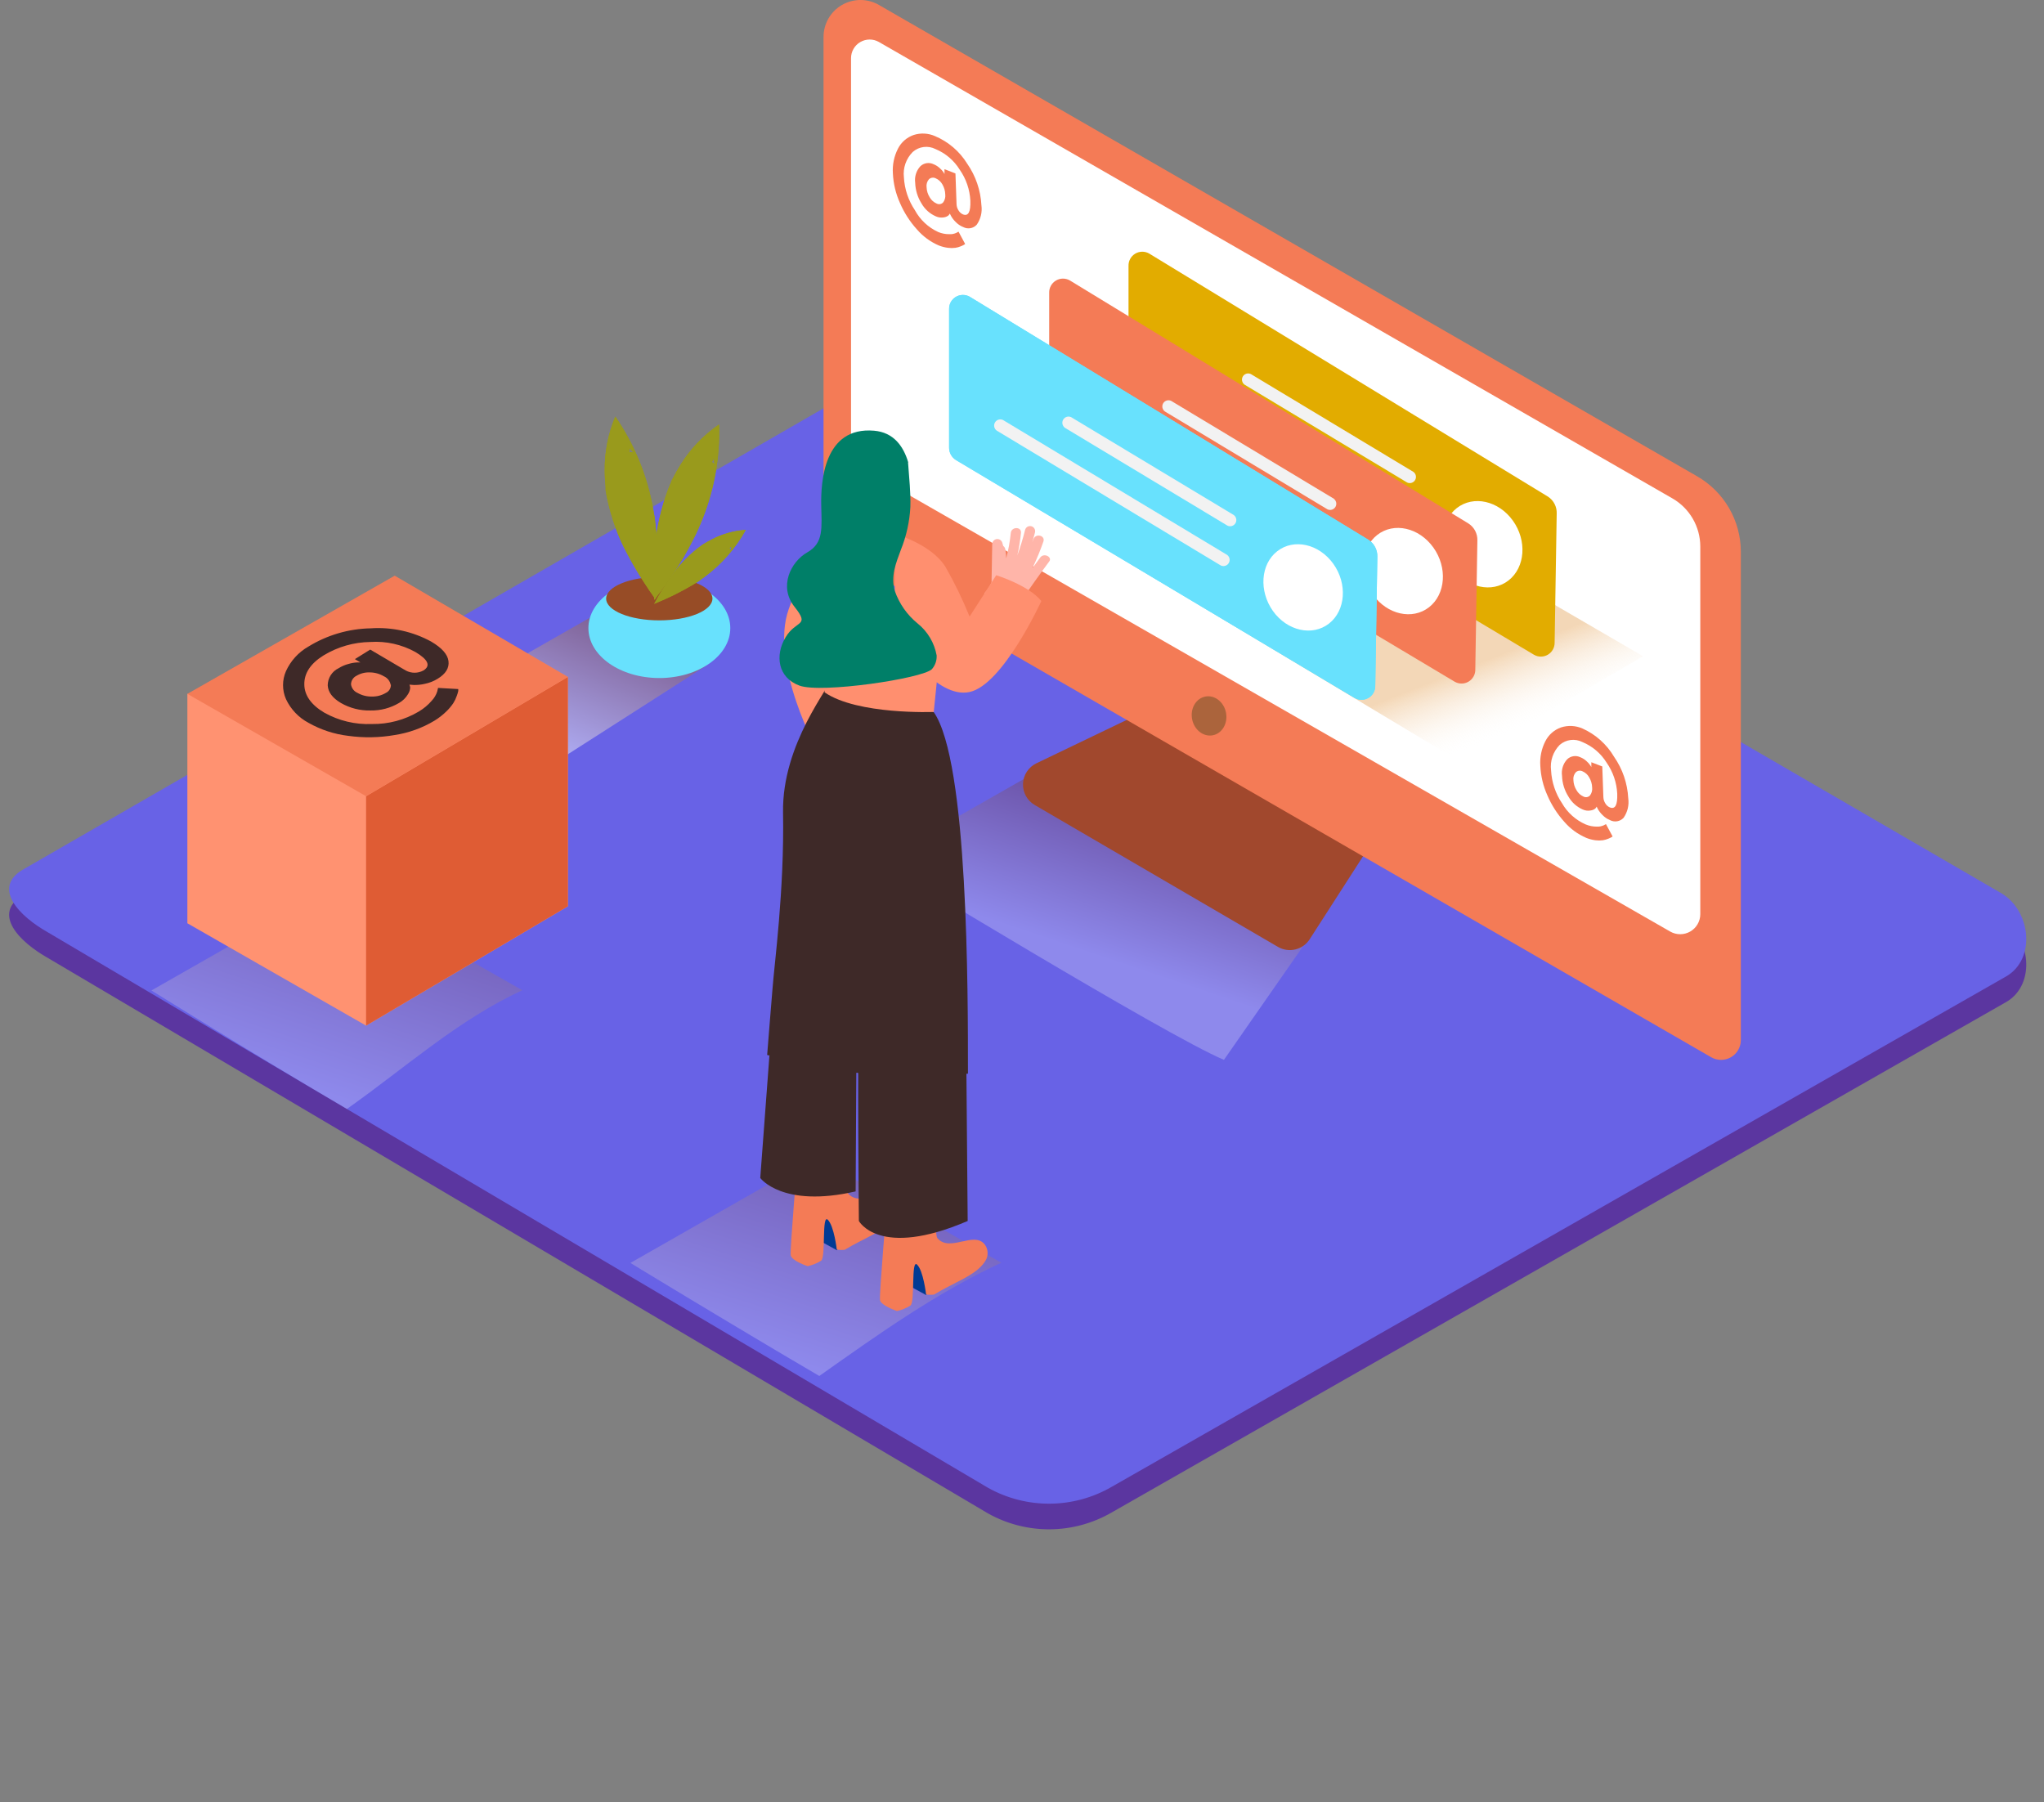 <?xml version="1.0" encoding="UTF-8" standalone="no"?>
<svg
   width="240"
   height="211.593"
   viewBox="0 0 240 211.593"
   fill="none"
   version="1.1"
   id="svg164"
   xmlns="http://www.w3.org/2000/svg"
   xmlnsSvg="http://www.w3.org/2000/svg">

  <rect x="0" y="0" width="240" height="211.593" fill="#808080" stroke="none"/>

  <path
     d="M 115.994,177.689 5.676,112.512 c -3.512,-1.974 -6.523,-5.209 -3.1,-7.331 L 113.286,41.393 c 1.66,-1.029 4.181,-1.704 5.873,-0.72 l 115.786,67.19 c 3.512,2.039 4.142,7.718 0.643,9.775 l -105.056,59.949 c -4.487,2.602 -10.015,2.641 -14.538,0.103 z"
     fill="#5b36a0"
     id="path4" />
  <path
     d="M 115.994,174.681 5.676,109.504 c -3.512,-1.975 -6.523,-5.209 -3.1,-7.332 L 113.286,38.384 c 1.66,-1.029 4.181,-1.704 5.873,-0.72 l 115.786,67.19 c 3.512,2.039 4.142,7.717 0.643,9.775 l -105.056,59.949 c -4.487,2.602 -10.015,2.641 -14.538,0.103 z"
     fill="#6862e6"
     id="path6" />
  <g
     style="mix-blend-mode:multiply"
     opacity="0.25"
     id="g10"
     transform="translate(-28,-0.407)">
    <path
       d="m 153.09,89.094 -21.768,12.418 c 0,0 33.533,20.457 40.39,23.338 l 12.537,-18.007"
       fill="url(#paint0_linear_332_2)"
       id="path8"
       style="fill:url(#paint0_linear_332_2)" />
  </g>
  <g
     style="mix-blend-mode:multiply"
     opacity="0.25"
     id="g14"
     transform="translate(-28,-0.407)">
    <path
       d="m 145.57,148.67 -21.774,-12.393 -21.774,12.418 c 0,0 11.34,6.92 22.179,13.274 6.883,-4.868 13.772,-9.788 21.369,-13.299 z"
       fill="url(#paint1_linear_332_2)"
       id="path12"
       style="fill:url(#paint1_linear_332_2)" />
  </g>
  <g
     style="mix-blend-mode:multiply"
     opacity="0.46"
     id="g18"
     transform="translate(-28,-0.407)">
    <path
       d="M 98.658,72.142 84.847,80.02 c 0,0 1.171,7.222 8.028,10.103 L 110.957,78.547"
       fill="url(#paint2_linear_332_2)"
       id="path16"
       style="fill:url(#paint2_linear_332_2)" />
  </g>
  <ellipse
     cx="77.418"
     cy="73.748"
     rx="8.33"
     ry="5.865"
     fill="#68e1fd"
     id="ellipse20" />
  <ellipse
     cx="77.412"
     cy="70.288"
     rx="6.24"
     ry="2.553"
     fill="#974c26"
     id="ellipse22" />
  <path
     fill-rule="evenodd"
     clip-rule="evenodd"
     d="m 77.058,62.577 c 0.09,1.151 0.129,2.302 0.129,3.453 -0.007,1.44 -0.077,2.881 -0.232,4.315 -0.495,-0.688 -0.984,-1.408 -1.499,-2.219 -0.662,-1.035 -1.28,-2.096 -1.846,-3.183 -0.526,-0.967 -0.976,-1.973 -1.344,-3.01 -0.41,-1.126 -0.739,-2.28 -0.984,-3.453 -0.064,-0.283 -0.122,-0.617 -0.174,-0.926 v -0.109 -0.27 c -0.051,-0.605 -0.103,-1.248 -0.103,-1.891 -0.029,-2.187 0.394,-4.357 1.242,-6.373 2.252,3.266 3.77,6.98 4.451,10.888 0.043,0.232 0.083,0.465 0.122,0.701 0,-0.045 0.09,0.424 0.09,0.598 l 0.064,0.585 c 0.03,0.296 0.058,0.594 0.084,0.894 z m -3.145,-9.492 c 0,10e-5 0,3e-4 0,4e-4 h -0.007 c 0.002,-1e-4 0.004,-3e-4 0.007,-4e-4 z m 0,0 c 0.158,-0.009 0.317,0.009 0.469,0.052 -0.154,-0.172 -0.311,-0.339 -0.469,-0.502 0.033,0.148 0.033,0.302 0,0.45 z"
     fill="#999a1c"
     id="path24" />
  <path
     fill-rule="evenodd"
     clip-rule="evenodd"
     d="m 81.085,63.941 c -0.547,1.048 -1.113,2.006 -1.756,2.978 -0.779,1.215 -1.641,2.386 -2.496,3.524 -0.058,-0.842 -0.058,-1.717 -0.058,-2.675 0,-1.228 0.051,-2.45 0.167,-3.672 0.08,-1.098 0.245,-2.188 0.496,-3.26 0.262,-1.17 0.608,-2.32 1.035,-3.441 0.116,-0.296 0.238,-0.585 0.36,-0.875 v 0 l 0.033,-0.103 0.128,-0.238 c 0.29,-0.559 0.598,-1.113 0.933,-1.646 1.162,-1.858 2.695,-3.456 4.503,-4.694 0.13,3.968 -0.6,7.917 -2.142,11.576 -0.09,0.21 -0.183,0.424 -0.277,0.643 l -0.251,0.553 -0.263,0.534 c -0.133,0.266 -0.271,0.532 -0.412,0.797 z m 2.708,-10.077 c -0.043,0.145 -0.118,0.279 -0.219,0.392 0.126,0.066 0.241,0.151 0.341,0.251 -0.034,-0.206 -0.075,-0.42 -0.122,-0.643 z"
     fill="#999a1c"
     id="path26" />
  <path
     fill-rule="evenodd"
     clip-rule="evenodd"
     d="m 81.213,68.745 c -0.639,0.373 -1.282,0.72 -1.929,1.042 -0.811,0.405 -1.641,0.765 -2.47,1.113 0.244,-0.469 0.521,-0.952 0.829,-1.466 0.406,-0.643 0.83,-1.286 1.287,-1.929 0.397,-0.568 0.838,-1.103 1.319,-1.601 0.52,-0.547 1.079,-1.057 1.672,-1.524 l 0.476,-0.354 0.052,-0.045 0.147,-0.09 c 0.341,-0.206 0.682,-0.405 1.036,-0.585 1.224,-0.629 2.564,-0.999 3.937,-1.087 -1.21,2.181 -2.878,4.074 -4.889,5.55 l -0.36,0.264 -0.309,0.219 -0.315,0.199 z m 4.696,-4.566 c -0.07,0.065 -0.153,0.113 -0.244,0.141 v 0.006 c 0.043,0.081 0.073,0.167 0.09,0.257 0.056,-0.133 0.107,-0.268 0.154,-0.405 z"
     fill="#999a1c"
     id="path28" />
  <path
     fill-rule="evenodd"
     clip-rule="evenodd"
     d="m 77.058,62.577 c 0.09,1.151 0.129,2.302 0.129,3.453 -0.007,1.44 -0.077,2.881 -0.232,4.315 -0.495,-0.688 -0.984,-1.408 -1.499,-2.219 -0.662,-1.035 -1.28,-2.096 -1.846,-3.183 -0.526,-0.967 -0.976,-1.973 -1.344,-3.01 -0.41,-1.126 -0.739,-2.28 -0.984,-3.453 -0.064,-0.283 -0.122,-0.617 -0.174,-0.926 v -0.109 -0.27 c -0.051,-0.605 -0.103,-1.248 -0.103,-1.891 -0.029,-2.187 0.394,-4.357 1.242,-6.373 2.252,3.266 3.77,6.98 4.451,10.888 0.043,0.232 0.083,0.465 0.122,0.701 0,-0.045 0.09,0.424 0.09,0.598 l 0.064,0.585 c 0.03,0.296 0.058,0.594 0.084,0.894 z m -3.145,-9.492 c 0,10e-5 0,3e-4 0,4e-4 h -0.007 c 0.002,-1e-4 0.004,-3e-4 0.007,-4e-4 z m 0,0 c 0.158,-0.009 0.317,0.009 0.469,0.052 -0.154,-0.172 -0.311,-0.339 -0.469,-0.502 0.033,0.148 0.033,0.302 0,0.45 z"
     fill="#999a1c"
     id="path30" />
  <path
     fill-rule="evenodd"
     clip-rule="evenodd"
     d="m 81.085,63.941 c -0.547,1.048 -1.113,2.006 -1.756,2.978 -0.779,1.215 -1.641,2.386 -2.496,3.524 -0.058,-0.842 -0.058,-1.717 -0.058,-2.675 0,-1.228 0.051,-2.45 0.167,-3.672 0.08,-1.098 0.245,-2.188 0.496,-3.26 0.262,-1.17 0.608,-2.32 1.035,-3.441 0.116,-0.296 0.238,-0.585 0.36,-0.875 v 0 l 0.033,-0.103 0.128,-0.238 c 0.29,-0.559 0.598,-1.113 0.933,-1.646 1.162,-1.858 2.695,-3.456 4.503,-4.694 0.13,3.968 -0.6,7.917 -2.142,11.576 -0.09,0.21 -0.183,0.424 -0.277,0.643 l -0.251,0.553 -0.263,0.534 c -0.133,0.266 -0.271,0.532 -0.412,0.797 z m 2.708,-10.077 c -0.043,0.145 -0.118,0.279 -0.219,0.392 0.126,0.066 0.241,0.151 0.341,0.251 -0.034,-0.206 -0.075,-0.42 -0.122,-0.643 z"
     fill="#999a1c"
     id="path32" />
  <path
     fill-rule="evenodd"
     clip-rule="evenodd"
     d="m 81.213,68.745 c -0.639,0.373 -1.282,0.72 -1.929,1.042 -0.811,0.405 -1.641,0.765 -2.47,1.113 0.244,-0.469 0.521,-0.952 0.829,-1.466 0.406,-0.643 0.83,-1.286 1.287,-1.929 0.397,-0.568 0.838,-1.103 1.319,-1.601 0.52,-0.547 1.079,-1.057 1.672,-1.524 l 0.476,-0.354 0.052,-0.045 0.147,-0.09 c 0.341,-0.206 0.682,-0.405 1.036,-0.585 1.224,-0.629 2.564,-0.999 3.937,-1.087 -1.21,2.181 -2.878,4.074 -4.889,5.55 l -0.36,0.264 -0.309,0.219 -0.315,0.199 z m 4.696,-4.566 c -0.07,0.065 -0.153,0.113 -0.244,0.141 v 0.006 c 0.043,0.081 0.073,0.167 0.09,0.257 0.056,-0.133 0.107,-0.268 0.154,-0.405 z"
     fill="#999a1c"
     id="path34" />
  <path
     d="m 133.735,83.838 -12.048,5.788 c -0.925,0.445 -1.529,1.364 -1.569,2.389 -0.041,1.025 0.489,1.989 1.376,2.505 l 28.554,16.656 c 1.283,0.749 2.928,0.355 3.731,-0.894 l 6.941,-10.791"
     fill="#a1482d"
     id="path36" />
  <path
     d="M 199.264,55.921 103.194,0.577 c -1.342,-0.771 -2.993,-0.769 -4.332,0.005 -1.34,0.774 -2.165,2.204 -2.165,3.751 V 61.909 c 0,1.287 0.686,2.476 1.801,3.119 L 200.917,124.134 c 0.719,0.417 1.606,0.417 2.325,0.002 0.72,-0.416 1.163,-1.184 1.161,-2.015 V 64.783 c -0.003,-3.661 -1.963,-7.041 -5.139,-8.862 z"
     fill="#f47b56"
     id="path38" />
  <path
     d="m 103.2,4.931 93.169,53.589 c 2.025,1.166 3.273,3.323 3.274,5.659 v 43.157 c -0.001,0.841 -0.45,1.617 -1.177,2.038 -0.728,0.421 -1.624,0.424 -2.354,0.007 L 101.097,54.899 c -0.724,-0.415 -1.171,-1.185 -1.171,-2.019 V 6.828 c 0,-0.78 0.415,-1.501 1.09,-1.892 0.675,-0.391 1.507,-0.393 2.184,-0.006 z"
     fill="#ffffff"
     id="path40" />
  <ellipse
     cx="123.507"
     cy="109.389"
     rx="2.026"
     ry="2.315"
     transform="rotate(-10.9)"
     fill="#ab643c"
     id="ellipse42" />
  <path
     opacity="0.32"
     d="m 128.242,63.484 43.297,26.007 21.389,-12.431 -38.216,-22.238"
     fill="url(#paint3_linear_332_2)"
     id="path44"
     style="fill:url(#paint3_linear_332_2)" />
  <path
     d="m 181.748,58.307 -46.81,-28.534 c -0.51,-0.295 -1.141,-0.29 -1.646,0.013 -0.505,0.303 -0.806,0.857 -0.785,1.446 v 16.257 c -0.004,0.598 0.306,1.155 0.817,1.466 l 46.803,27.93 c 0.5,0.284 1.114,0.281 1.612,-0.01 0.497,-0.29 0.802,-0.823 0.8,-1.399 l 0.244,-15.158 c 0.037,-0.807 -0.357,-1.573 -1.035,-2.013 z"
     fill="#e2ac00"
     id="path46" />
  <path
     d="m 170.549,66.674 c 1.679,2.347 4.631,3.003 6.587,1.473 1.955,-1.531 2.18,-4.675 0.501,-7.016 -1.678,-2.341 -4.631,-3.003 -6.587,-1.473 -1.955,1.53 -2.18,4.669 -0.501,7.016 z"
     fill="#ffffff"
     id="path48" />
  <path
     d="m 165.956,55.407 -19.092,-11.492 c -0.34,-0.159 -0.745,-0.033 -0.935,0.29 -0.19,0.323 -0.103,0.738 0.202,0.958 l 19.092,11.492 c 0.339,0.159 0.744,0.034 0.934,-0.29 0.191,-0.323 0.103,-0.738 -0.201,-0.958 z"
     fill="#f2f2f2"
     id="path50" />
  <path
     d="m 165.171,60.076 -26.315,-15.839 c -0.333,-0.116 -0.701,0.023 -0.874,0.33 -0.173,0.307 -0.1,0.694 0.172,0.918 l 26.284,15.846 c 0.34,0.159 0.745,0.033 0.935,-0.29 0.19,-0.323 0.102,-0.738 -0.202,-0.958 z"
     fill="#f2f2f2"
     id="path52" />
  <path
     d="m 172.408,61.458 -46.784,-28.527 c -0.511,-0.295 -1.141,-0.29 -1.646,0.014 -0.506,0.303 -0.806,0.857 -0.786,1.446 v 16.251 c -0.007,0.599 0.3,1.158 0.811,1.473 l 46.803,27.93 c 0.506,0.291 1.13,0.286 1.631,-0.013 0.501,-0.299 0.802,-0.845 0.788,-1.428 l 0.244,-15.158 c 0.022,-0.803 -0.382,-1.558 -1.061,-1.987 z"
     fill="#f47b56"
     id="path54" />
  <path
     d="m 161.209,69.825 c 1.679,2.347 4.631,3.003 6.587,1.473 1.955,-1.53 2.18,-4.675 0.501,-7.016 -1.679,-2.341 -4.631,-3.003 -6.587,-1.473 -1.955,1.531 -2.18,4.669 -0.501,7.016 z"
     fill="#ffffff"
     id="path56" />
  <path
     d="m 156.616,58.558 -19.105,-11.492 c -0.34,-0.159 -0.745,-0.034 -0.935,0.29 -0.19,0.323 -0.103,0.738 0.202,0.958 l 19.092,11.492 c 0.339,0.159 0.744,0.033 0.935,-0.29 0.19,-0.323 0.102,-0.738 -0.202,-0.958 z"
     fill="#f2f2f2"
     id="path58" />
  <path
     d="m 155.825,63.259 -26.309,-15.865 c -0.34,-0.159 -0.745,-0.033 -0.935,0.29 -0.19,0.323 -0.103,0.738 0.201,0.958 l 26.316,15.839 c 0.34,0.159 0.745,0.033 0.935,-0.29 0.19,-0.323 0.102,-0.738 -0.202,-0.958 z"
     fill="#f2f2f2"
     id="path60" />
  <path
     d="m 160.668,63.375 -46.797,-28.527 c -0.51,-0.295 -1.14,-0.29 -1.646,0.014 -0.505,0.303 -0.806,0.857 -0.785,1.446 v 16.251 c -0.004,0.598 0.306,1.155 0.817,1.466 l 46.803,27.929 c 0.506,0.291 1.13,0.286 1.631,-0.013 0.501,-0.299 0.803,-0.845 0.788,-1.428 l 0.244,-15.158 c 0.021,-0.8 -0.379,-1.552 -1.055,-1.981 z"
     fill="#68e1fd"
     id="path62" />
  <path
     d="m 160.668,63.375 -46.797,-28.527 c -0.51,-0.295 -1.14,-0.29 -1.646,0.014 -0.505,0.303 -0.806,0.857 -0.785,1.446 v 16.251 c -0.004,0.598 0.306,1.155 0.817,1.466 l 46.803,27.929 c 0.506,0.291 1.13,0.286 1.631,-0.013 0.501,-0.299 0.803,-0.845 0.788,-1.428 l 0.244,-15.158 c 0.021,-0.8 -0.379,-1.552 -1.055,-1.981 z"
     fill="#68e1fd"
     id="path64" />
  <path
     d="m 149.463,71.741 c 1.679,2.347 4.631,3.003 6.587,1.473 1.955,-1.53 2.18,-4.675 0.502,-7.016 -1.679,-2.341 -4.632,-3.003 -6.587,-1.473 -1.956,1.531 -2.162,4.669 -0.502,7.016 z"
     fill="#ffffff"
     id="path66" />
  <path
     d="m 144.87,60.474 -19.098,-11.492 c -0.34,-0.159 -0.745,-0.034 -0.935,0.29 -0.19,0.323 -0.103,0.738 0.201,0.958 l 19.092,11.492 c 0.34,0.159 0.745,0.033 0.935,-0.29 0.19,-0.323 0.103,-0.738 -0.201,-0.958 z"
     fill="#f2f2f2"
     id="path68" />
  <path
     d="m 144.079,65.15 -26.316,-15.839 c -0.34,-0.159 -0.745,-0.033 -0.935,0.29 -0.19,0.323 -0.102,0.738 0.202,0.958 l 26.315,15.839 c 0.34,0.159 0.745,0.033 0.935,-0.29 0.19,-0.323 0.103,-0.738 -0.201,-0.958 z"
     fill="#f2f2f2"
     id="path70" />
  <path
     d="m 99.25,61.78 c -3.024,2.602 -5.311,5.953 -6.632,9.717 -2.328,6.431 3.493,16.939 3.493,16.939 l 9.057,-7.17"
     fill="#ff8f6f"
     id="path72" />
  <path
     d="m 98.273,146.803 -2.458,-1.357 0.644,-3.511 c 0,0 3.66,0.347 3.981,1.646"
     fill="#003b94"
     id="path74" />
  <path
     d="m 99.173,146.751 c 0.553,-0.34 1.132,-0.643 1.705,-0.945 1.421,-0.778 3.473,-1.582 4.348,-3.042 0.367,-0.604 0.321,-1.373 -0.116,-1.929 -1.286,-1.556 -4.104,1.003 -5.544,-0.72 -0.283,-0.341 -0.419,-5.749 -0.419,-5.749 l -5.48,1.479 c 0,0 -0.926,10.868 -0.823,11.537 0.102,0.668 1.987,1.286 1.987,1.286 0.562,-0.119 1.097,-0.337 1.583,-0.643 0.572,-0.418 0.051,-5.518 0.784,-4.804 0.734,0.714 1.055,3.505 1.055,3.505 0.305,0.046 0.614,0.054 0.92,0.025 z"
     fill="#f47b56"
     id="path76" />
  <path
     d="m 108.738,152.057 -2.457,-1.338 0.643,-3.511 c 0,0 3.661,0.347 3.982,1.646"
     fill="#003b94"
     id="path78" />
  <path
     d="m 109.665,152.005 c 0.553,-0.34 1.132,-0.643 1.704,-0.945 1.422,-0.778 3.474,-1.582 4.349,-3.042 0.367,-0.604 0.321,-1.373 -0.116,-1.929 -1.287,-1.556 -4.104,1.003 -5.545,-0.72 -0.283,-0.341 -0.418,-5.749 -0.418,-5.749 l -5.481,1.479 c 0,0 -0.932,10.906 -0.829,11.55 0.103,0.643 1.987,1.286 1.987,1.286 0.562,-0.119 1.097,-0.337 1.583,-0.643 0.572,-0.418 0.051,-5.518 0.784,-4.804 0.734,0.714 1.055,3.505 1.055,3.505 0.307,0.042 0.619,0.046 0.927,0.012 z"
     fill="#f47b56"
     id="path80" />
  <path
     d="m 90.882,116.726 -1.615,21.588 c 0,0 2.573,3.55 11.199,1.576 v 0 l 0.084,-14.553"
     fill="#3e2928"
     id="path82" />
  <path
     d="m 100.846,121.002 c -0.187,1.859 0,22.36 0,22.36 0,0 2.386,4.463 12.775,0 l -0.148,-17.421"
     fill="#3e2928"
     id="path84" />
  <path
     d="m 90.078,123.857 c 0.707,0.489 0.952,-2.025 1.691,-1.594 2.692,1.562 5.548,2.822 8.517,3.755 h 0.064 c 0.143,-0.069 0.308,-0.078 0.457,-0.023 0.15,0.054 0.27,0.167 0.334,0.313 1.835,0.547 3.702,0.976 5.59,1.286 2.425,0.386 4.432,-1.409 6.922,-1.531 0,-9.53 0.045,-36.656 -4.014,-42.444 l -12.01,-4.039 c -0.058,0.99 -5.828,7.678 -5.686,15.833 0.161,9.189 -1.036,17.858 -1.242,20.733 -0.032,0.489 -0.598,7.19 -0.623,7.71 z"
     fill="#3e2928"
     id="path86" />
  <path
     d="m 110.745,72.661 -1.106,10.932 c 0,0 -8.961,0.36 -12.82,-2.302 v -9.273"
     fill="#ff8f6f"
     id="path88" />
  <path
     d="m 122.137,65.465 -0.913,1.248 c 0.487,-1.015 0.916,-2.056 1.286,-3.119 0.258,-0.727 -0.907,-1.016 -1.164,-0.289 l -0.135,0.373 c 0.111,-0.386 0.217,-0.774 0.315,-1.164 0.08,-0.321 -0.116,-0.647 -0.437,-0.727 -0.322,-0.08 -0.647,0.116 -0.727,0.437 -0.252,1.009 -0.555,2.005 -0.907,2.984 0.196,-0.869 0.338,-1.75 0.424,-2.637 0.078,-0.765 -1.125,-0.733 -1.196,0 -0.1,1.01 -0.281,2.01 -0.54,2.99 0,-0.343 -0.032,-0.686 -0.097,-1.029 -0.018,-0.173 -0.109,-0.33 -0.251,-0.431 -0.032,-0.135 -0.07,-0.264 -0.115,-0.399 -0.095,-0.278 -0.375,-0.448 -0.665,-0.404 -0.29,0.044 -0.506,0.29 -0.513,0.584 l -0.077,4.502 c -0.218,0.467 -0.501,0.9 -0.842,1.286 0.578,0.4 1.137,0.83 1.672,1.286 0.478,0.404 0.933,0.833 1.364,1.286 0.386,-0.48 0.757,-0.969 1.113,-1.466 0.044,-0.037 0.083,-0.081 0.115,-0.129 1.072,-1.586 2.179,-3.147 3.319,-4.682 0.477,-0.527 -0.572,-1.113 -1.029,-0.502 z"
     fill="#ffb5a9"
     id="path90" />
  <path
     d="m 105.059,62.693 c 0,0 4.233,1.138 5.95,3.858 1.076,1.883 2.023,3.836 2.837,5.846 l 3.126,-4.855 c 0,0 3.795,1.164 5.3,3.029 0,0 -4.502,9.839 -8.426,10.682 -3.924,0.842 -8.092,-5.775 -8.092,-5.775 0,0 -0.862,2.765 -0.695,-0.186"
     fill="#ff8f6f"
     id="path92" />
  <path
     d="m 107.748,73.208 c -1.231,-1.001 -2.159,-2.323 -2.683,-3.82 -0.508,-1.73 0.129,-3.248 0.721,-4.855 0.64,-1.594 1.014,-3.282 1.106,-4.997 0.052,-1.685 -0.141,-3.37 -0.257,-5.048 -0.017,-0.072 -0.017,-0.147 0,-0.219 -0.566,-1.897 -1.724,-3.505 -4.008,-3.698 -5.911,-0.502 -6.246,6.045 -6.201,8.707 0.046,2.662 0.329,4.463 -1.633,5.575 -1.962,1.113 -3.377,4.032 -1.506,6.392 1.872,2.36 0.193,1.498 -1.055,3.595 -1.247,2.096 -0.926,4.714 1.634,5.659 2.56,0.945 14.461,-0.83 15.554,-1.929 0.388,-0.443 0.589,-1.02 0.56,-1.608 -0.267,-1.48 -1.06,-2.814 -2.232,-3.756 z"
     fill="#007f68"
     id="path94" />
  <path
     fill-rule="evenodd"
     clip-rule="evenodd"
     d="m 115.235,24.101 c -0.091,-1.753 -0.67,-3.446 -1.672,-4.888 -0.892,-1.441 -2.209,-2.569 -3.77,-3.228 -0.799,-0.357 -1.703,-0.402 -2.534,-0.129 -0.793,0.281 -1.448,0.857 -1.827,1.608 -0.457,0.895 -0.661,1.898 -0.592,2.9 0.056,1.193 0.335,2.364 0.824,3.453 0.487,1.141 1.161,2.192 1.994,3.113 0.702,0.818 1.582,1.465 2.573,1.891 0.348,0.139 0.714,0.232 1.087,0.277 0.284,0.038 0.571,0.038 0.855,0 0.222,-0.031 0.438,-0.091 0.644,-0.18 0.13,-0.051 0.257,-0.111 0.379,-0.18 l 0.129,-0.09 -0.779,-1.447 -0.257,0.141 c -0.261,0.121 -0.549,0.174 -0.836,0.154 -0.442,0.005 -0.879,-0.081 -1.287,-0.251 -1.17,-0.537 -2.134,-1.44 -2.746,-2.572 -0.769,-1.147 -1.213,-2.48 -1.287,-3.858 -0.124,-1.096 0.257,-2.189 1.036,-2.971 0.737,-0.652 1.798,-0.787 2.676,-0.341 1.181,0.491 2.178,1.341 2.849,2.431 0.747,1.071 1.177,2.33 1.242,3.633 0.047,1.316 -0.24,1.852 -0.862,1.608 -0.222,-0.096 -0.407,-0.261 -0.528,-0.469 -0.142,-0.216 -0.222,-0.468 -0.231,-0.727 l -0.129,-3.614 -1.286,-0.502 v 0.572 l -0.116,-0.206 c -0.132,-0.188 -0.288,-0.359 -0.463,-0.508 -0.206,-0.186 -0.443,-0.335 -0.701,-0.437 -0.521,-0.256 -1.146,-0.158 -1.563,0.244 -0.475,0.523 -0.694,1.229 -0.599,1.929 0.027,0.864 0.285,1.706 0.746,2.437 0.383,0.673 0.975,1.204 1.686,1.511 0.298,0.135 0.63,0.175 0.952,0.116 0.192,-0.028 0.374,-0.106 0.527,-0.225 0.061,-0.066 0.113,-0.14 0.155,-0.219 l 0.154,0.302 c 0.148,0.26 0.335,0.496 0.553,0.701 0.243,0.252 0.537,0.449 0.862,0.579 0.533,0.283 1.19,0.17 1.595,-0.277 0.464,-0.665 0.659,-1.48 0.547,-2.283 z m -4.245,-1.267 c 0.042,0.34 -0.053,0.682 -0.264,0.952 -0.198,0.196 -0.499,0.242 -0.746,0.116 -0.345,-0.149 -0.632,-0.406 -0.817,-0.733 -0.226,-0.359 -0.352,-0.772 -0.367,-1.196 -0.045,-0.337 0.059,-0.677 0.283,-0.932 0.217,-0.196 0.532,-0.237 0.791,-0.103 0.331,0.144 0.604,0.392 0.779,0.707 0.213,0.361 0.331,0.77 0.341,1.19 z"
     fill="#f47b56"
     id="path96" />
  <path
     fill-rule="evenodd"
     clip-rule="evenodd"
     d="m 191.184,93.735 c -0.089,-1.753 -0.669,-3.447 -1.672,-4.887 -0.86,-1.457 -2.15,-2.611 -3.692,-3.305 -0.803,-0.354 -1.707,-0.4 -2.541,-0.129 -0.793,0.285 -1.447,0.862 -1.827,1.614 -0.457,0.893 -0.662,1.893 -0.592,2.894 0.055,1.193 0.335,2.364 0.823,3.453 0.488,1.143 1.162,2.197 1.994,3.119 0.704,0.816 1.584,1.46 2.574,1.884 0.346,0.141 0.709,0.236 1.08,0.283 0.286,0.038 0.576,0.038 0.862,0 0.221,-0.034 0.437,-0.095 0.643,-0.18 0.131,-0.051 0.258,-0.112 0.38,-0.18 l 0.129,-0.09 -0.779,-1.447 -0.257,0.141 c -0.262,0.118 -0.549,0.171 -0.836,0.154 -0.442,-1e-4 -0.879,-0.088 -1.287,-0.257 -1.169,-0.511 -2.143,-1.383 -2.779,-2.489 -0.769,-1.146 -1.214,-2.48 -1.286,-3.858 -0.137,-1.099 0.235,-2.199 1.01,-2.99 0.74,-0.648 1.799,-0.78 2.676,-0.334 1.178,0.491 2.172,1.339 2.843,2.425 0.746,1.073 1.176,2.334 1.241,3.64 0.039,1.318 -0.225,1.852 -0.868,1.608 -0.222,-0.096 -0.407,-0.261 -0.528,-0.469 -0.14,-0.217 -0.22,-0.468 -0.231,-0.727 l -0.129,-3.614 -1.286,-0.495 v 0.572 l -0.122,-0.206 c -0.133,-0.19 -0.288,-0.363 -0.464,-0.514 -0.205,-0.187 -0.443,-0.335 -0.701,-0.437 -0.518,-0.255 -1.141,-0.157 -1.556,0.244 -0.478,0.521 -0.698,1.229 -0.599,1.929 0.027,0.867 0.287,1.711 0.753,2.444 0.382,0.676 0.973,1.208 1.685,1.518 0.296,0.135 0.627,0.173 0.946,0.109 0.193,-0.027 0.375,-0.104 0.527,-0.225 0.059,-0.067 0.111,-0.14 0.155,-0.219 l 0.154,0.302 c 0.15,0.259 0.336,0.495 0.553,0.701 0.245,0.25 0.538,0.447 0.862,0.579 0.533,0.281 1.188,0.168 1.596,-0.277 0.463,-0.665 0.658,-1.48 0.546,-2.283 z m -4.239,-1.267 c 0.041,0.341 -0.057,0.683 -0.27,0.952 -0.199,0.194 -0.5,0.238 -0.746,0.109 -0.345,-0.152 -0.632,-0.411 -0.817,-0.74 -0.225,-0.357 -0.352,-0.768 -0.367,-1.19 -0.045,-0.338 0.061,-0.679 0.29,-0.932 0.218,-0.194 0.533,-0.232 0.791,-0.097 0.329,0.143 0.601,0.392 0.772,0.707 0.216,0.36 0.336,0.77 0.347,1.19 z"
     fill="#f47b56"
     id="path98" />
  <g
     style="mix-blend-mode:multiply"
     opacity="0.25"
     id="g102"
     transform="translate(-28,-0.407)">
    <path
       d="M 89.324,116.676 67.55,104.29 45.782,116.702 c 0,0 12.113,7.562 22.951,13.916 6.883,-4.862 13,-10.424 20.591,-13.942 z"
       fill="url(#paint4_linear_332_2)"
       id="path100"
       style="fill:url(#paint4_linear_332_2)" />
  </g>
  <g
     filter="none"
     id="g106"
     transform="translate(-28,-0.407)">
    <path
       fill-rule="evenodd"
       clip-rule="evenodd"
       d="m 50,81.878 v 26.935 l 20.984,12.018 23.694,-14.013 V 79.883"
       fill="#ff9271"
       id="path104" />
  </g>
  <path
     d="m 42.984,93.489 v 26.935 l 23.694,-14.013 V 79.476 Z"
     fill="#df5c34"
     id="path108" />
  <path
     d="m 22,81.471 24.347,-13.878 20.331,11.883 -23.694,14.012 z"
     fill="#f47b56"
     id="path110" />
  <path
     fill-rule="evenodd"
     clip-rule="evenodd"
     d="m 50.645,75.34 c -2.171,-1.189 -4.635,-1.732 -7.104,-1.565 -2.59,0.046 -5.12,0.785 -7.328,2.142 -1.158,0.659 -2.079,1.667 -2.633,2.88 -0.462,1.05 -0.462,2.246 0,3.296 0.559,1.191 1.49,2.168 2.652,2.783 1.44,0.814 3.027,1.333 4.67,1.526 1.807,0.25 3.641,0.218 5.438,-0.096 1.649,-0.251 3.233,-0.822 4.663,-1.68 0.496,-0.303 0.958,-0.66 1.377,-1.065 0.318,-0.301 0.601,-0.637 0.846,-1 0.169,-0.27 0.307,-0.558 0.41,-0.859 0.072,-0.188 0.13,-0.381 0.173,-0.577 0.004,-0.073 0.004,-0.145 0,-0.218 l -2.376,-0.135 -0.09,0.404 c -0.129,0.407 -0.348,0.78 -0.641,1.09 -0.437,0.508 -0.955,0.941 -1.531,1.283 -1.666,0.988 -3.573,1.494 -5.509,1.462 -1.944,0.082 -3.874,-0.377 -5.573,-1.327 -1.556,-0.917 -2.357,-2.059 -2.357,-3.341 -0.013,-1.308 0.737,-2.435 2.248,-3.38 1.661,-1.013 3.564,-1.56 5.509,-1.584 1.835,-0.121 3.667,0.286 5.278,1.174 1.516,0.898 1.832,1.623 0.948,2.174 -0.648,0.349 -1.427,0.349 -2.075,0 l -4.17,-2.456 -1.8,1.122 0.64,0.385 h -0.352 c -0.345,0.019 -0.686,0.077 -1.018,0.173 -0.416,0.108 -0.814,0.279 -1.179,0.507 -0.776,0.368 -1.273,1.148 -1.281,2.007 0.038,0.795 0.551,1.488 1.55,2.078 1.057,0.607 2.26,0.911 3.478,0.879 1.177,0.023 2.337,-0.283 3.35,-0.885 0.434,-0.246 0.797,-0.602 1.05,-1.032 0.152,-0.231 0.241,-0.499 0.256,-0.776 -0.014,-0.117 -0.044,-0.231 -0.09,-0.34 l 0.487,0.038 c 0.446,0.013 0.892,-0.032 1.326,-0.135 0.528,-0.107 1.034,-0.306 1.492,-0.59 0.967,-0.584 1.377,-1.276 1.281,-2.071 -0.096,-0.795 -0.775,-1.558 -2.018,-2.289 z m -5.573,4.066 c 0.416,0.18 0.715,0.555 0.801,1 h 0.026 c 0.007,0.41 -0.23,0.785 -0.602,0.956 -0.492,0.291 -1.056,0.438 -1.627,0.423 -0.594,0.014 -1.181,-0.135 -1.698,-0.43 -0.41,-0.18 -0.697,-0.562 -0.756,-1.007 0.01,-0.427 0.257,-0.813 0.641,-1 0.467,-0.28 1.006,-0.418 1.55,-0.398 0.586,8e-4 1.161,0.158 1.665,0.455 z"
     fill="#3e2928"
     id="path112" />
  <defs
     id="defs162">
    <filter
       id="filter0_d_332_2"
       x="0"
       y="54.883"
       width="144.678"
       height="140.947"
       filterUnits="userSpaceOnUse"
       color-interpolation-filters="sRGB">
      <feFlood
         flood-opacity="0"
         result="BackgroundImageFix"
         id="feFlood114" />
      <feColorMatrix
         in="SourceAlpha"
         type="matrix"
         values="0 0 0 0 0 0 0 0 0 0 0 0 0 0 0 0 0 0 127 0"
         result="hardAlpha"
         id="feColorMatrix116" />
      <feOffset
         dy="25"
         id="feOffset118" />
      <feGaussianBlur
         stdDeviation="25"
         id="feGaussianBlur120" />
      <feColorMatrix
         type="matrix"
         values="0 0 0 0 0.209 0 0 0 0 0.069 0 0 0 0 0.478 0 0 0 0.497 0"
         id="feColorMatrix122" />
      <feBlend
         mode="normal"
         in2="BackgroundImageFix"
         result="effect1_dropShadow_332_2"
         id="feBlend124" />
      <feBlend
         mode="normal"
         in="SourceGraphic"
         in2="effect1_dropShadow_332_2"
         result="shape"
         id="feBlend126" />
    </filter>
    <linearGradient
       id="paint0_linear_332_2"
       x1="152.88"
       y1="93.03"
       x2="147.356"
       y2="109.429"
       gradientUnits="userSpaceOnUse">
      <stop
         stop-color="#78B46A"
         id="stop129" />
      <stop
         offset="0.03"
         stop-color="#7F3500"
         id="stop131" />
      <stop
         offset="1"
         stop-color="white"
         id="stop133" />
    </linearGradient>
    <linearGradient
       id="paint1_linear_332_2"
       x1="116.638"
       y1="126.59"
       x2="107.345"
       y2="155.86"
       gradientUnits="userSpaceOnUse">
      <stop
         stop-color="#78B46A"
         id="stop136" />
      <stop
         offset="0.03"
         stop-color="#7F3500"
         id="stop138" />
      <stop
         offset="1"
         stop-color="white"
         id="stop140" />
    </linearGradient>
    <linearGradient
       id="paint2_linear_332_2"
       x1="93.623"
       y1="65.182"
       x2="85.025"
       y2="85.058"
       gradientUnits="userSpaceOnUse">
      <stop
         stop-color="#78B46A"
         id="stop143" />
      <stop
         offset="0.03"
         stop-color="#7F3500"
         id="stop145" />
      <stop
         offset="1"
         stop-color="white"
         id="stop147" />
    </linearGradient>
    <linearGradient
       id="paint3_linear_332_2"
       x1="214.611"
       y1="82.956"
       x2="211.253"
       y2="74.433"
       gradientUnits="userSpaceOnUse"
       gradientTransform="translate(-28,-0.407)">
      <stop
         stop-color="white"
         stop-opacity="0.01"
         id="stop150" />
      <stop
         offset="0.99"
         stop-color="#DC841E"
         id="stop152" />
    </linearGradient>
    <linearGradient
       id="paint4_linear_332_2"
       x1="60.912"
       y1="94.437"
       x2="51.135"
       y2="123.753"
       gradientUnits="userSpaceOnUse">
      <stop
         stop-color="#78B46A"
         id="stop155" />
      <stop
         offset="0.03"
         stop-color="#7F3500"
         id="stop157" />
      <stop
         offset="1"
         stop-color="white"
         id="stop159" />
    </linearGradient>
  </defs>
</svg>
